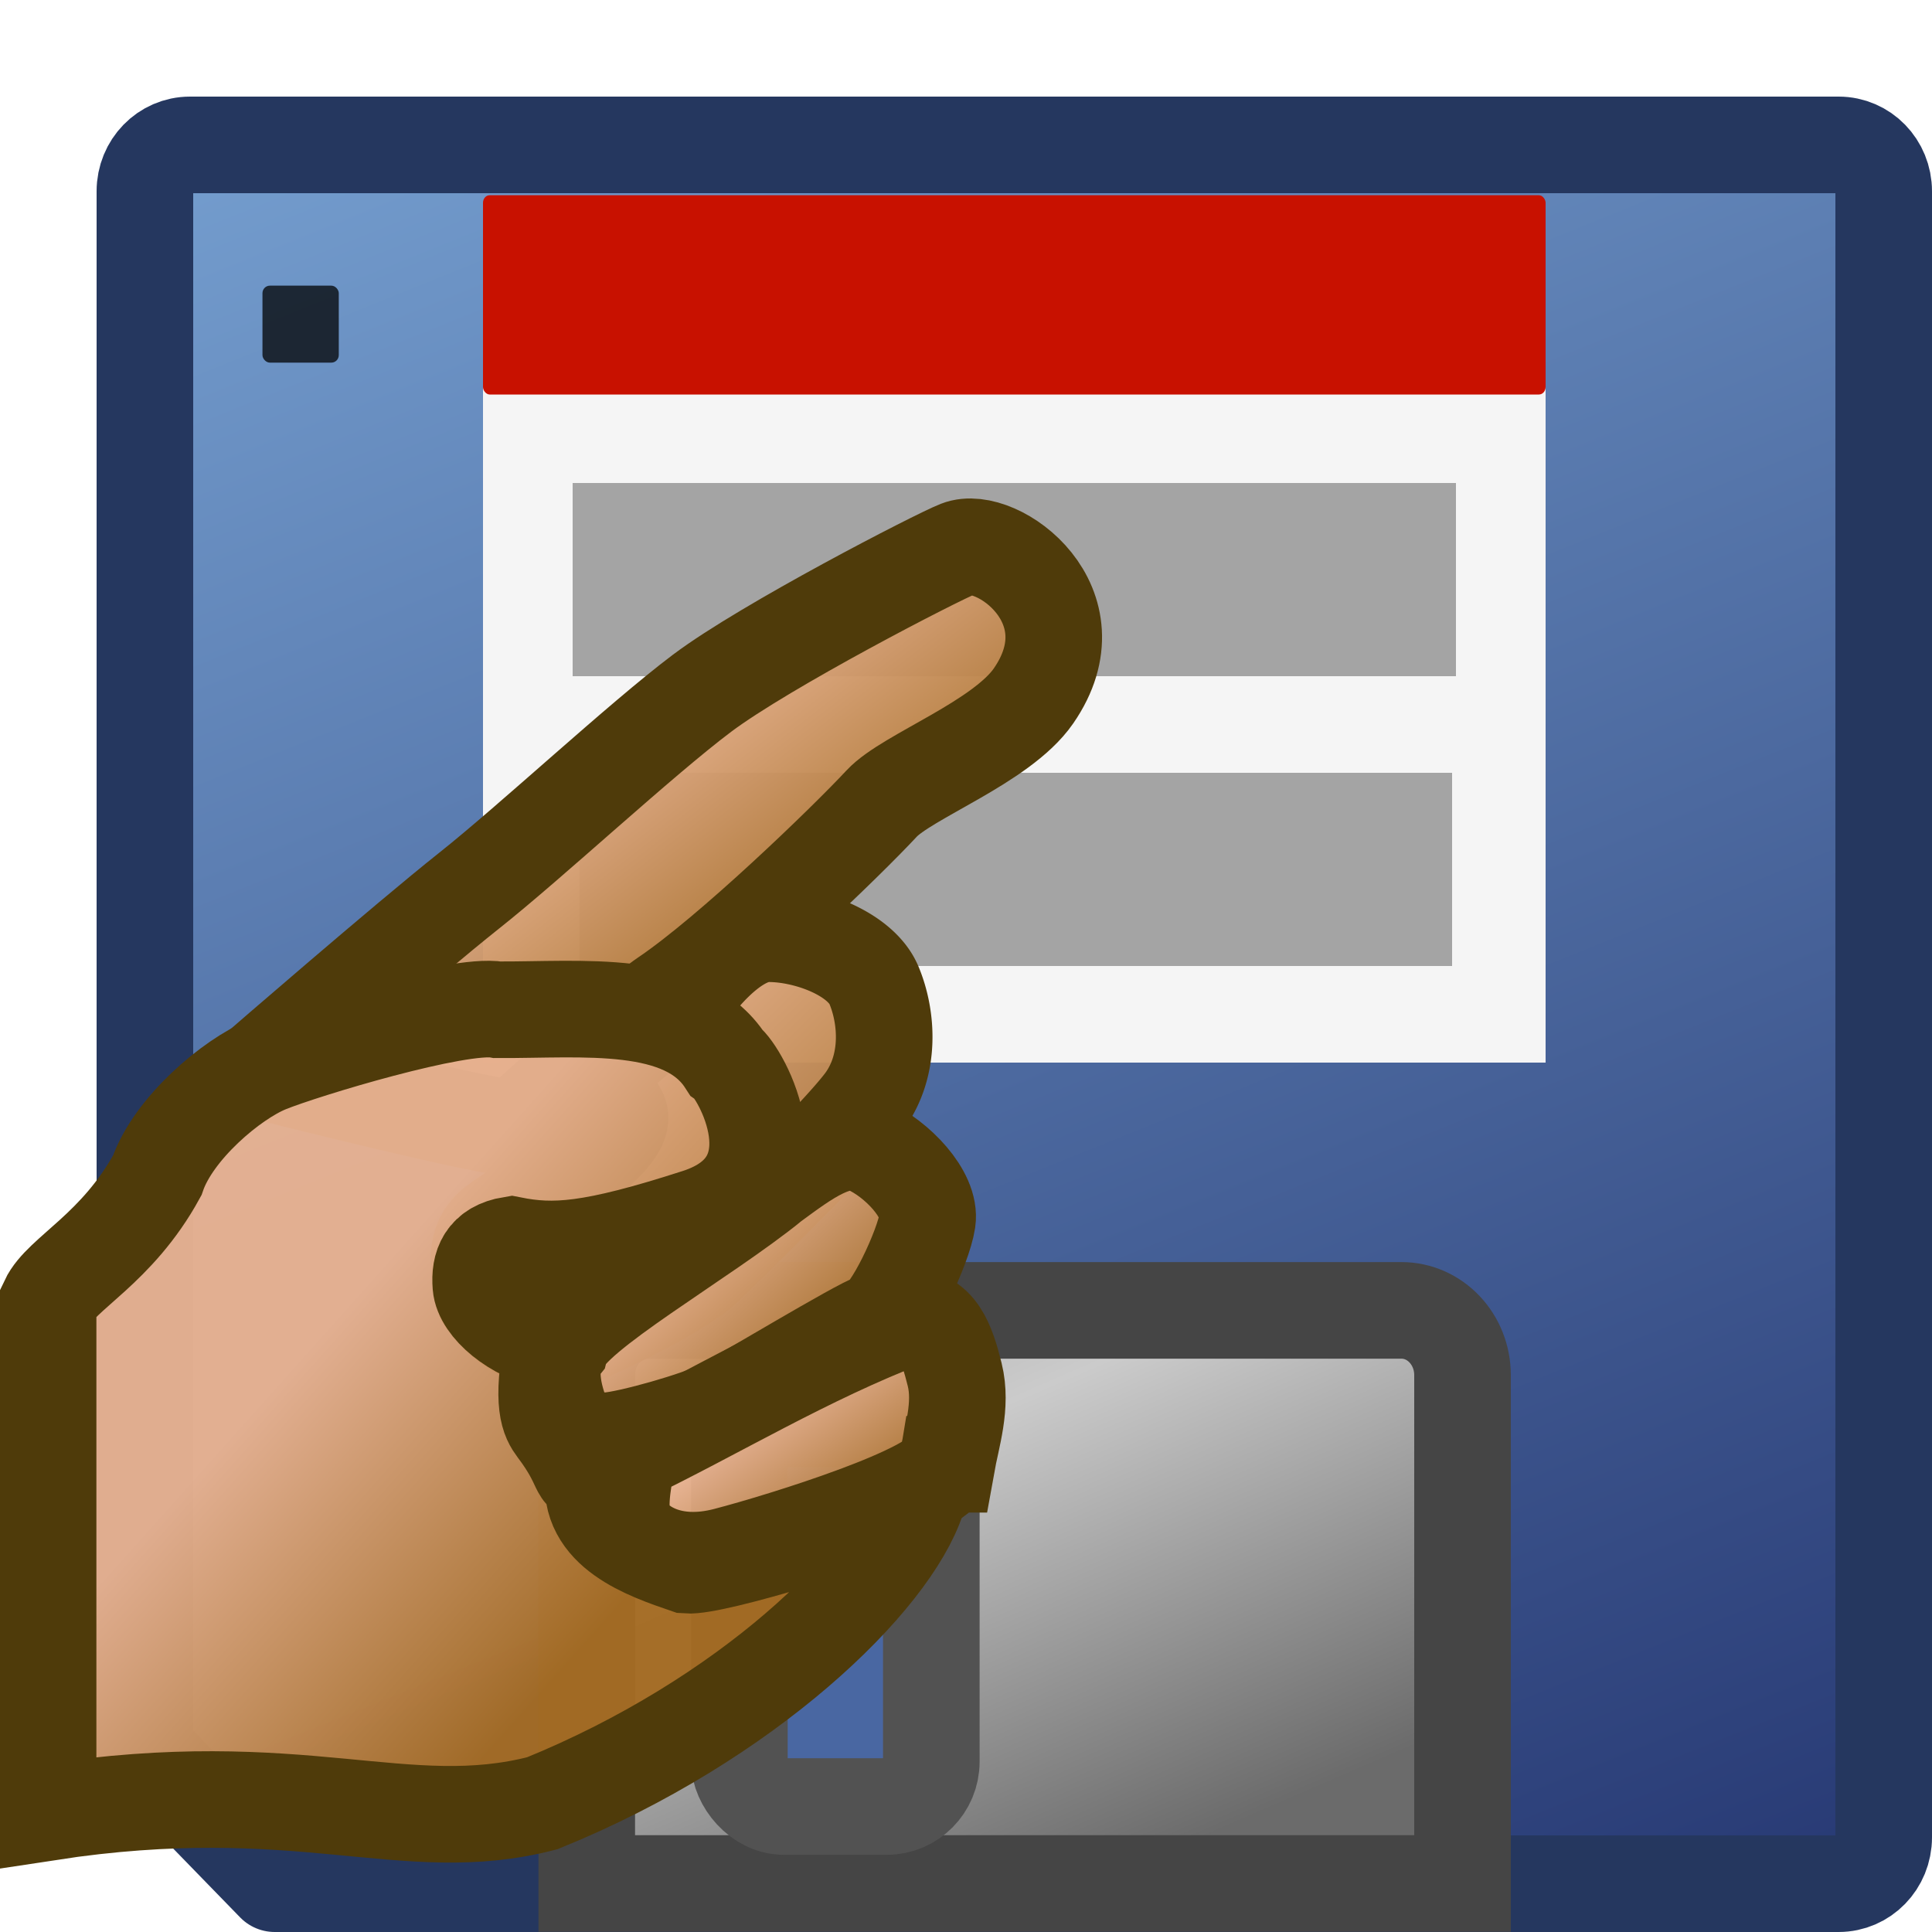 <svg xmlns="http://www.w3.org/2000/svg" xmlns:xlink="http://www.w3.org/1999/xlink" width="20" height="20" version="1"><defs><linearGradient id="d"><stop offset="0" stop-color="#be6c52"/><stop offset="1" stop-color="#c8aa80"/></linearGradient><linearGradient id="c"><stop offset="0" stop-color="#e8b291" stop-opacity=".961"/><stop offset="1" stop-color="#a46b22" stop-opacity=".961"/></linearGradient><linearGradient id="b"><stop offset="0" stop-color="#858585"/><stop offset=".5" stop-color="#cbcbcb"/><stop offset="1" stop-color="#6b6b6b"/></linearGradient><linearGradient id="a"><stop offset="0" stop-color="#1e2d69"/><stop offset="1" stop-color="#739ccd"/></linearGradient><linearGradient xlink:href="#a" id="e" x1="33.589" y1="50.593" x2="17.264" y2="2.133" gradientUnits="userSpaceOnUse" gradientTransform="matrix(.429 0 0 .514 .214 10.414)"/><linearGradient xlink:href="#b" id="f" x1="20.125" y1="21.844" x2="28.563" y2="42.469" gradientUnits="userSpaceOnUse" gradientTransform="matrix(.422 0 0 .447 .592 11.96)"/><linearGradient xlink:href="#c" id="k" gradientUnits="userSpaceOnUse" gradientTransform="matrix(.025 .025 -.022 .023 10.048 4.091)" x1="287.253" y1="636.91" x2="406.29" y2="633.317"/><linearGradient xlink:href="#c" id="j" gradientUnits="userSpaceOnUse" gradientTransform="matrix(.018 .019 -.029 .032 9.965 4.462)" x1="512.164" y1="393.949" x2="567.255" y2="413.132"/><linearGradient xlink:href="#c" id="i" gradientUnits="userSpaceOnUse" gradientTransform="matrix(.015 .016 -.035 .038 9.825 4.387)" x1="545.949" y1="311.152" x2="635.131" y2="325.261"/><linearGradient xlink:href="#c" id="h" gradientUnits="userSpaceOnUse" gradientTransform="matrix(.016 .017 -.033 .035 10.302 4.006)" x1="409.914" y1="339.126" x2="579.996" y2="352.857"/><linearGradient xlink:href="#c" id="g" gradientUnits="userSpaceOnUse" gradientTransform="matrix(.009 .016 -.057 .045 11.921 2.994)" x1="522.534" y1="177.283" x2="700.981" y2="181.186"/></defs><g transform="translate(0 -12)"><path d="M1.967 13.5h17.066c.259 0 .467.214.467.48v17.04c0 .266-.208.48-.467.48H2.844L1.5 30.118V13.98c0-.266.208-.48.467-.48z" fill="url(#e)" stroke="#25375f" stroke-linecap="round" stroke-linejoin="round"/><path fill="#f5f5f5" d="M5 15.162h11V23H5z"/><rect ry=".078" rx=".069" y="14.021" x="5" height="2.063" width="11" fill="#c81100"/><rect width=".79" height=".797" x="2.717" y="14.957" rx=".077" ry=".078" opacity=".739"/><path d="M6.928 18h7.144M7 21h7.032" opacity=".331" stroke="#000" stroke-width="2" stroke-linecap="square"/><path d="M6.707 25.565h7.8c.35 0 .633.3.633.671v5.262H6.074v-5.262c0-.372.282-.671.633-.671z" fill="url(#f)" stroke="#454545"/><rect width="1.987" height="4.012" x="7.654" y="26.689" rx=".461" ry=".465" fill="#4967a2" stroke="#525252"/><path d="M2.66 23.077s1.554-1.347 2.194-1.855c.64-.507 1.777-1.567 2.414-2.046.658-.494 2.431-1.408 2.654-1.495.395-.156 1.426.583.777 1.523-.331.479-1.31.832-1.572 1.114-.372.4-1.568 1.554-2.24 2.007-.355.24-1.454 1.291-1.558 1.347-.104.056-2.669-.595-2.669-.595z" fill="url(#g)" fill-rule="evenodd" stroke="#4f3b0a"/><path d="M7.144 22.259s.404-.59.805-.593c.401-.003.961.202 1.099.535.138.332.173.826-.1 1.2-.275.372-1.405 1.47-1.647 1.706-.242.237-1.048.632-1.488.81a1.082 1.082 0 0 1-.792-.466c-.063-.29-.14-.584.103-.771.244-.188 1.43-.89 1.282-1.16-.148-.271-.247-.448-.027-.61.22-.163.765-.651.765-.651z" fill="url(#h)" fill-rule="evenodd" stroke="#4f3b0a"/><path d="M7.99 24.245c.355-.261.695-.518.993-.384.299.133.658.504.617.776-.04.272-.377.992-.541 1.042-.164.051-1.385.79-1.607.904-.221.113-.937.317-1.161.331-.224.015-.208-.005-.455-.197-.119-.284-.179-.595-.03-.781.091-.334 1.475-1.115 2.185-1.691z" fill="url(#i)" fill-rule="evenodd" stroke="#4f3b0a"/><path d="M9.8 27.158c.051-.285.162-.607.083-.928-.079-.32-.18-.616-.486-.589-1.03.391-2.02.992-2.898 1.414-.061.351-.11.601-.011.773.098.173.447.43 1.033.276.587-.153 2.226-.662 2.278-.946z" fill="url(#j)" fill-rule="evenodd" stroke="#4f3b0a"/><path d="M1.628 24.167c.165-.484.77-.997 1.144-1.148.374-.152 1.976-.637 2.38-.566.879.004 1.935-.121 2.36.536.144.098.81 1.253-.291 1.609-1.1.355-1.49.375-1.928.288-.267.044-.332.213-.315.423.016.21.342.499.744.58-.126.654-.036.8.037.898.308.407.199.488.387.491-.08.568.551.784.963.925.284.023 1.885-.482 2.385-.686-.275.839-1.756 2.287-3.88 3.15-1.425.369-2.495-.308-5.116.094v-5.29c.136-.29.712-.54 1.13-1.304z" fill="url(#k)" fill-rule="evenodd" stroke="#4f3b0a"/></g></svg>